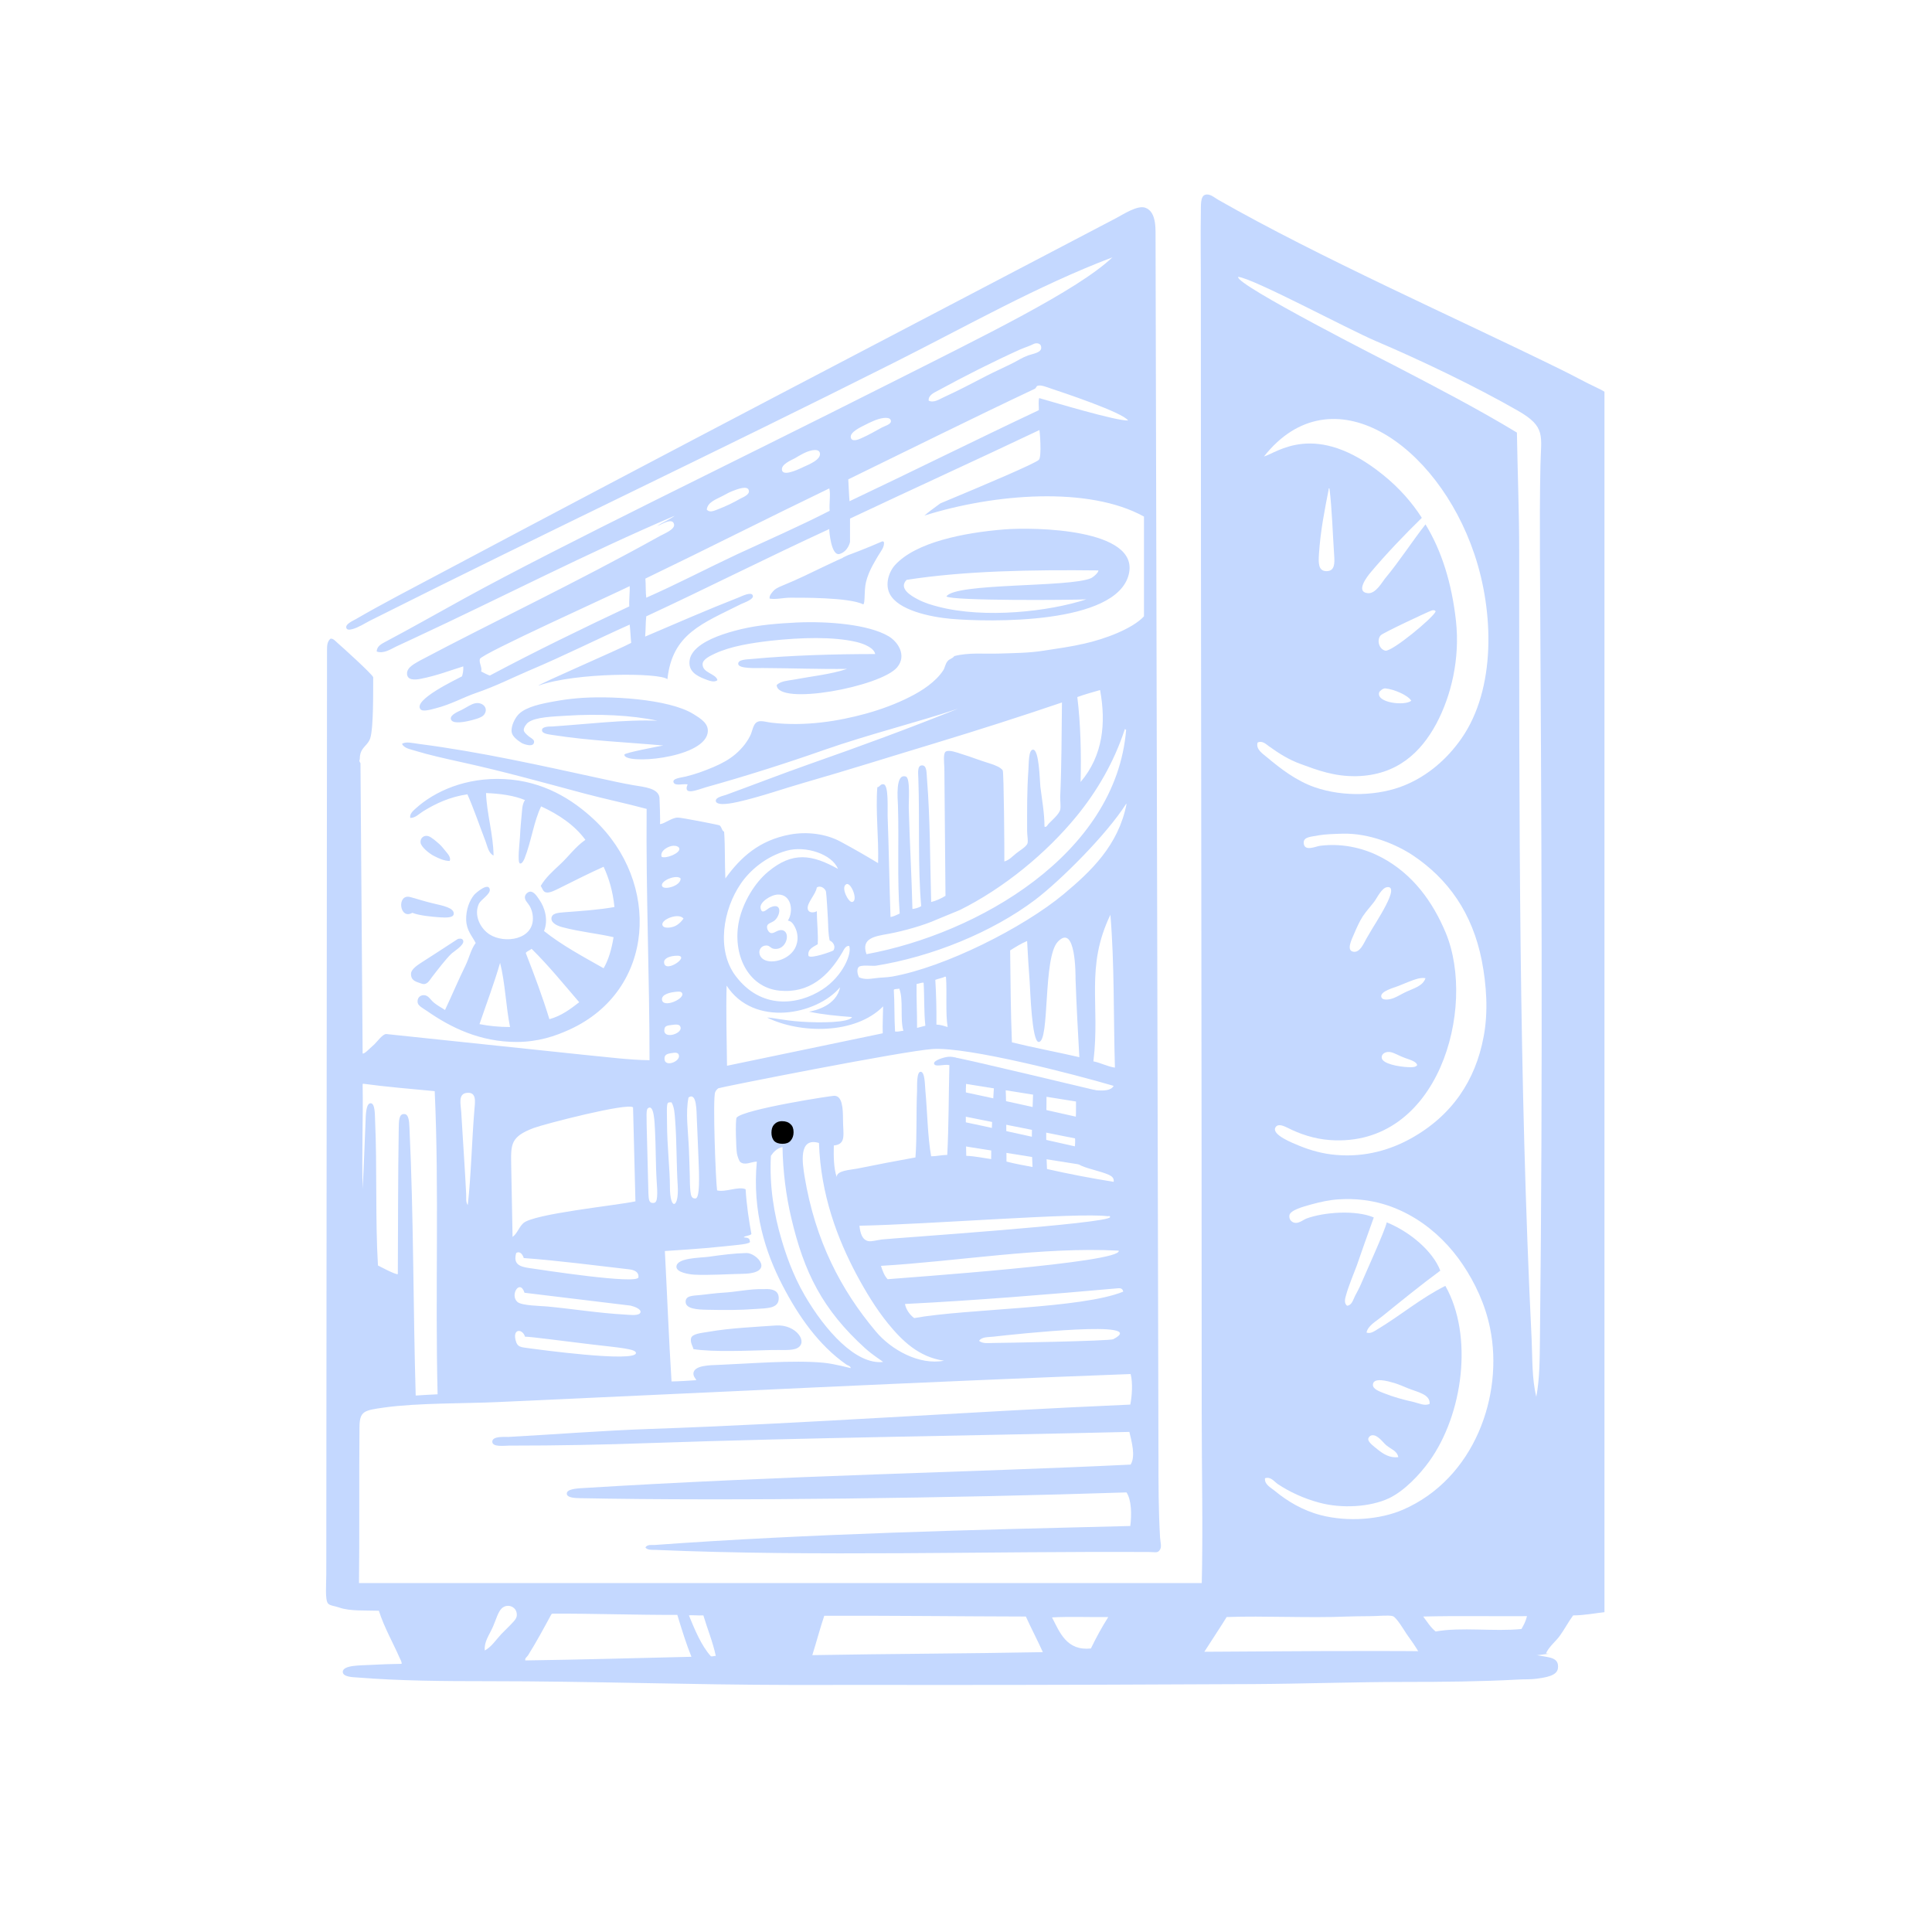 <svg xmlns="http://www.w3.org/2000/svg" xmlns:xlink="http://www.w3.org/1999/xlink" width="80" zoomAndPan="magnify" viewBox="0 0 60 60" height="80" preserveAspectRatio="xMidYMid meet" version="1.0"><defs><g/><clipPath id="4b1d59cd1e"><path d="M 10.078 6 L 49 6 L 49 52.5 L 10.078 52.5 Z M 10.078 6 " clip-rule="nonzero"/></clipPath><clipPath id="6f41d6a072"><path d="M 36 6 L 49.828 6 L 49.828 52 L 36 52 Z M 36 6 " clip-rule="nonzero"/></clipPath><clipPath id="91a44a32e6"><path d="M 10.078 49 L 39 49 L 39 50 L 10.078 50 Z M 10.078 49 " clip-rule="nonzero"/></clipPath></defs><g clip-path="url(#4b1d59cd1e)"><path fill="#c4d8ff" d="M 29.535 19.219 C 28.879 19.16 27.891 18.949 27.633 18.445 C 27.477 18.145 27.605 17.758 27.797 17.547 C 28.441 16.84 29.926 16.543 31.191 16.441 C 32.109 16.367 35.402 16.414 35.055 17.836 C 34.672 19.41 30.691 19.32 29.535 19.219 Z M 29.754 22.008 C 28.488 22.434 26.992 22.801 25.586 23.293 C 24.43 23.699 23.18 24.098 21.922 24.449 C 21.672 24.523 21.195 24.73 21.355 24.359 C 21.191 24.336 20.965 24.418 20.918 24.297 C 20.875 24.176 21.121 24.156 21.293 24.117 C 21.449 24.078 21.609 24.031 21.73 23.988 C 22.34 23.766 22.777 23.574 23.133 23.113 C 23.199 23.023 23.293 22.887 23.336 22.754 C 23.395 22.578 23.422 22.445 23.555 22.406 C 23.656 22.375 23.832 22.43 23.965 22.445 C 25.02 22.566 26.043 22.395 26.887 22.164 C 27.355 22.035 27.84 21.855 28.246 21.648 C 28.645 21.449 29.059 21.172 29.289 20.824 C 29.348 20.738 29.352 20.621 29.43 20.531 C 29.496 20.453 29.574 20.461 29.637 20.375 C 30.086 20.258 30.559 20.312 31.023 20.297 C 31.496 20.281 31.953 20.281 32.414 20.207 C 32.848 20.141 33.27 20.082 33.676 19.988 C 34.285 19.852 35.156 19.539 35.527 19.141 C 35.527 17.871 35.527 17.312 35.527 16.043 C 33.816 15.094 30.879 15.328 28.707 16.012 C 28.836 15.902 29.008 15.773 29.203 15.633 C 30.656 15.027 32.129 14.402 32.262 14.281 C 32.359 14.188 32.289 13.363 32.281 13.355 C 30.34 14.277 28.34 15.188 26.398 16.105 C 26.398 16.348 26.398 16.586 26.398 16.828 C 26.398 16.828 26.348 17.117 26.078 17.203 C 25.809 17.285 25.754 16.477 25.754 16.473 L 25.754 16.43 C 23.836 17.312 21.98 18.254 20.07 19.141 C 20.047 19.34 20.055 19.57 20.035 19.77 C 20.961 19.375 21.953 18.941 22.949 18.551 C 23.027 18.52 23.32 18.371 23.375 18.484 C 23.438 18.605 23.113 18.715 23.027 18.754 C 21.809 19.367 20.879 19.676 20.727 21.094 C 20.5 20.887 17.867 20.879 16.723 21.293 C 16.711 21.25 19.23 20.168 19.602 19.965 C 19.582 19.777 19.578 19.586 19.555 19.398 C 18.57 19.836 17.52 20.367 16.406 20.836 C 15.895 21.055 15.383 21.316 14.785 21.52 C 14.387 21.656 14.004 21.879 13.52 22 C 13.383 22.035 13.129 22.113 13.059 22.027 C 12.816 21.738 14.164 21.105 14.348 21.004 C 14.375 20.918 14.395 20.82 14.387 20.695 C 13.969 20.824 13.578 20.98 13.062 21.082 C 12.863 21.121 12.652 21.121 12.641 20.93 C 12.625 20.719 12.906 20.598 13.039 20.516 C 15.309 19.312 17.828 18.129 20.496 16.645 C 20.648 16.562 20.961 16.441 20.934 16.285 C 20.887 16.051 20.527 16.305 20.406 16.336 C 20.582 16.223 20.789 16.137 20.957 16.016 C 18.246 17.172 15.555 18.566 12.883 19.809 C 12.695 19.895 12.496 19.988 12.305 20.078 C 12.129 20.164 11.914 20.309 11.699 20.234 C 11.699 20.074 11.848 19.996 11.957 19.938 C 12.785 19.5 13.613 19.027 14.438 18.574 C 17.438 16.926 22.852 14.32 27.523 11.961 C 30.551 10.434 33.457 9.023 34.547 7.992 C 32.227 8.871 30 10.141 27.773 11.258 C 22.355 13.984 16.883 16.566 11.48 19.281 C 11.332 19.359 11.129 19.488 10.941 19.539 C 10.828 19.57 10.781 19.551 10.762 19.516 C 10.695 19.391 10.965 19.277 11.047 19.23 C 11.879 18.746 12.871 18.234 13.73 17.777 C 20.684 14.078 27.688 10.43 34.664 6.773 C 34.902 6.645 35.324 6.371 35.562 6.449 C 35.945 6.578 35.879 7.188 35.887 7.453 L 35.977 45.23 C 35.977 46.07 35.977 46.922 36.027 47.75 C 36.035 47.906 36.098 48.055 36 48.16 C 35.934 48.234 35.855 48.199 35.691 48.199 C 30.629 48.172 25.363 48.348 20.355 48.133 C 20.258 48.129 20.113 48.148 20.043 48.059 C 20.102 47.953 20.25 47.988 20.34 47.98 C 25.109 47.633 30.285 47.508 35.102 47.391 C 35.148 47.039 35.141 46.578 34.984 46.348 C 29.656 46.523 22.785 46.621 18.012 46.527 C 17.887 46.523 17.605 46.523 17.602 46.387 C 17.598 46.238 17.941 46.227 18.012 46.219 C 24.512 45.816 30.246 45.723 35.113 45.484 C 35.277 45.219 35.137 44.75 35.074 44.469 C 30.109 44.59 25.133 44.645 20.172 44.816 C 18.758 44.867 17.336 44.895 15.801 44.895 C 15.676 44.895 15.293 44.949 15.289 44.777 C 15.281 44.59 15.688 44.629 15.789 44.625 C 17.238 44.547 18.684 44.43 20.137 44.379 C 25.125 44.207 30.109 43.836 35.102 43.621 C 35.156 43.352 35.184 42.949 35.113 42.672 C 28.652 42.914 21.953 43.25 15.453 43.543 C 14.445 43.59 12.988 43.566 11.938 43.711 C 11.309 43.801 11.168 43.816 11.164 44.324 C 11.148 45.934 11.168 47.652 11.148 49.266 C 11.664 49.18 12.215 49.215 12.77 49.215 C 14.445 49.215 15.68 49.195 17.332 49.227 C 18.441 49.25 19.551 49.277 20.66 49.277 C 26.012 49.277 31.398 49.215 36.742 49.273 L 37.816 50.488 C 37.77 50.578 37.723 50.668 37.672 50.758 C 37.57 50.938 37.457 51.113 37.402 51.297 C 38.926 51.297 46.68 51.191 47.867 51.426 C 48.121 51.477 48.426 51.477 48.383 51.812 C 48.352 52.047 48 52.094 47.727 52.133 C 47.543 52.16 47.336 52.148 47.148 52.16 C 45.996 52.223 44.824 52.234 43.625 52.234 C 42.078 52.234 40.434 52.293 38.895 52.301 C 35.723 52.316 32.641 52.328 29.34 52.328 C 27.887 52.324 26.234 52.328 24.637 52.328 C 21.43 52.324 18.367 52.211 15.16 52.211 C 13.805 52.211 12.422 52.203 11.07 52.094 C 10.969 52.086 10.652 52.082 10.645 51.926 C 10.637 51.703 11.234 51.723 11.469 51.707 C 11.836 51.688 12.129 51.676 12.473 51.672 C 12.48 51.605 12.434 51.539 12.406 51.477 C 12.211 51.027 11.926 50.531 11.766 50.023 C 11.371 50.008 10.863 50.043 10.531 49.922 C 10.398 49.875 10.238 49.867 10.184 49.793 C 10.09 49.676 10.133 49.188 10.133 48.895 L 10.156 20.195 C 10.156 20.059 10.156 19.934 10.262 19.836 C 10.344 19.82 10.418 19.91 10.48 19.965 C 10.598 20.066 11.551 20.926 11.59 21.031 C 11.586 21.453 11.605 22.598 11.496 22.934 C 11.426 23.133 11.254 23.195 11.195 23.398 C 11.18 23.453 11.172 23.516 11.172 23.59 C 11.172 23.602 11.156 23.602 11.16 23.617 C 11.164 23.652 11.18 23.68 11.195 23.703 L 11.262 32.719 C 11.301 32.73 11.387 32.656 11.441 32.602 C 11.5 32.551 11.562 32.492 11.621 32.438 C 11.711 32.355 11.883 32.109 11.996 32.113 L 18.246 32.77 C 18.898 32.832 19.543 32.918 20.172 32.926 C 20.172 30.344 20.059 27.766 20.082 25.121 C 19.445 24.949 18.797 24.816 18.156 24.645 C 16.895 24.309 15.645 23.957 14.324 23.668 C 13.832 23.559 13.344 23.453 12.871 23.309 C 12.742 23.266 12.555 23.242 12.484 23.102 C 12.602 23.02 12.816 23.078 13 23.102 C 14.938 23.352 16.828 23.781 18.668 24.18 C 18.992 24.25 19.336 24.328 19.684 24.387 C 20.004 24.441 20.441 24.477 20.48 24.766 C 20.48 24.77 20.512 25.477 20.496 25.594 C 20.648 25.582 20.852 25.395 21.047 25.391 C 21.156 25.387 22.324 25.617 22.348 25.633 C 22.418 25.688 22.418 25.805 22.488 25.828 C 22.523 26.289 22.504 26.805 22.527 27.281 C 23.004 26.617 23.586 26.094 24.531 25.918 C 25.055 25.82 25.648 25.891 26.102 26.137 C 26.508 26.355 26.895 26.578 27.27 26.805 C 27.293 26.008 27.188 25.199 27.246 24.449 C 27.336 24.434 27.34 24.332 27.449 24.359 C 27.602 24.402 27.559 25.125 27.566 25.34 C 27.605 26.352 27.621 27.555 27.656 28.477 C 27.73 28.473 27.859 28.41 27.941 28.371 C 27.859 27.312 27.922 26.117 27.887 25.016 C 27.879 24.797 27.801 24.008 28.133 24.117 C 28.277 24.164 28.215 24.906 28.223 25.105 C 28.25 26.141 28.312 27.207 28.336 28.23 C 28.441 28.215 28.535 28.188 28.609 28.141 C 28.5 26.93 28.566 25.5 28.52 24.18 C 28.512 23.98 28.484 23.762 28.645 23.77 C 28.793 23.777 28.773 24.035 28.789 24.195 C 28.887 25.414 28.883 26.742 28.918 28.012 C 29.051 27.984 29.242 27.898 29.363 27.82 L 29.328 23.848 C 29.32 23.68 29.289 23.402 29.367 23.344 C 29.469 23.27 29.754 23.383 29.844 23.41 C 30.191 23.516 30.375 23.598 30.73 23.707 C 30.879 23.75 31.09 23.836 31.141 23.926 C 31.176 23.984 31.195 26.438 31.191 26.754 C 31.344 26.711 31.438 26.598 31.566 26.496 C 31.656 26.422 31.883 26.293 31.91 26.188 C 31.934 26.109 31.898 25.945 31.898 25.801 C 31.898 25.133 31.891 24.582 31.938 23.91 C 31.953 23.703 31.938 23.293 32.078 23.281 C 32.273 23.266 32.289 24.23 32.309 24.426 C 32.363 24.867 32.434 25.223 32.438 25.672 C 32.492 25.707 32.535 25.617 32.566 25.582 C 32.656 25.488 32.898 25.281 32.926 25.145 C 32.949 25.039 32.922 24.879 32.926 24.734 C 32.969 23.809 32.969 22.742 32.98 21.816 C 31.703 22.25 30.359 22.68 29.008 23.09 C 27.688 23.488 26.332 23.918 24.969 24.309 C 24.316 24.496 23.645 24.738 22.926 24.902 C 22.828 24.922 22.695 24.953 22.551 24.965 C 22.434 24.977 22.242 24.977 22.23 24.875 C 22.219 24.762 22.449 24.719 22.551 24.684 C 23.406 24.371 24.273 24.035 25.137 23.73 C 26.824 23.137 28.145 22.652 29.754 22.008 Z M 26.332 17.242 C 26.336 17.242 26.859 17.051 27.402 16.812 C 27.418 16.812 27.434 16.82 27.449 16.828 C 27.48 16.977 27.352 17.125 27.27 17.262 C 27.188 17.41 26.984 17.711 26.895 18.074 C 26.828 18.355 26.875 18.73 26.809 18.77 C 26.379 18.547 24.836 18.562 24.543 18.562 C 24.316 18.562 24.105 18.625 23.902 18.59 C 23.875 18.5 23.996 18.371 24.055 18.316 C 24.129 18.254 24.266 18.199 24.352 18.164 C 24.758 18 25.176 17.793 25.582 17.598 L 25.973 17.414 C 26.047 17.379 26.117 17.348 26.191 17.316 C 26.184 17.316 26.176 17.32 26.168 17.32 Z M 29.301 12.34 C 29.754 12.133 30.18 11.91 30.613 11.684 C 30.875 11.547 31.207 11.402 31.488 11.258 C 31.605 11.199 31.754 11.102 31.926 11.039 C 32.082 10.984 32.34 10.953 32.336 10.797 C 32.336 10.645 32.176 10.645 32.105 10.68 C 31.973 10.75 31.816 10.793 31.668 10.859 C 30.805 11.25 29.949 11.684 29.148 12.121 C 29.027 12.188 28.828 12.262 28.84 12.441 C 28.996 12.523 29.172 12.398 29.301 12.34 Z M 32.684 12.082 C 32.516 12.027 32.336 11.945 32.223 11.98 C 32.184 11.996 32.176 12.047 32.145 12.07 C 30.191 12.992 28.277 13.945 26.344 14.887 C 26.359 15.109 26.363 15.348 26.383 15.566 C 28.352 14.633 30.289 13.668 32.262 12.738 C 32.266 12.617 32.242 12.465 32.273 12.363 C 32.73 12.492 34.66 13.074 35.035 13.059 C 34.863 12.801 32.906 12.156 32.684 12.082 Z M 26.859 13.199 C 26.746 13.258 26.391 13.414 26.422 13.586 C 26.449 13.727 26.637 13.66 26.742 13.613 C 27.02 13.488 27.156 13.402 27.387 13.277 C 27.48 13.227 27.68 13.18 27.668 13.07 C 27.66 12.973 27.531 12.973 27.449 12.98 C 27.238 13.004 27.023 13.117 26.859 13.199 Z M 24.688 14.23 C 24.582 14.289 24.23 14.426 24.289 14.613 C 24.348 14.812 24.895 14.527 24.957 14.5 C 25.09 14.438 25.535 14.27 25.457 14.051 C 25.426 13.961 25.293 13.973 25.227 13.984 C 25.031 14.02 24.84 14.141 24.688 14.23 Z M 22.309 15.812 C 22.559 15.715 22.77 15.613 22.988 15.488 C 23.066 15.445 23.273 15.371 23.258 15.246 C 23.238 15.051 22.871 15.203 22.758 15.246 C 22.648 15.285 22.547 15.348 22.449 15.398 C 22.234 15.512 21.98 15.59 21.949 15.824 C 22.043 15.938 22.191 15.855 22.309 15.812 Z M 20.043 17.969 C 20.059 18.16 20.047 18.379 20.07 18.562 C 21.012 18.148 21.941 17.66 22.898 17.211 C 23.859 16.766 24.836 16.34 25.766 15.863 C 25.746 15.633 25.801 15.34 25.754 15.168 C 23.84 16.09 21.957 17.047 20.043 17.969 Z M 19.555 18.203 C 19.082 18.441 14.941 20.309 14.902 20.465 C 14.871 20.594 14.984 20.734 14.941 20.852 C 15.023 20.895 15.148 20.961 15.211 20.98 C 16.621 20.23 18.074 19.523 19.543 18.832 C 19.531 18.613 19.566 18.375 19.555 18.203 Z M 33.457 21.648 C 33.559 22.469 33.582 23.41 33.559 24.285 C 34.258 23.465 34.352 22.449 34.164 21.43 C 33.922 21.5 33.68 21.566 33.457 21.648 Z M 34.922 22.676 C 34.59 23.68 34.066 24.574 33.441 25.34 C 32.488 26.508 31.16 27.59 29.816 28.258 C 29.758 28.285 29.691 28.309 29.629 28.336 L 29.07 28.566 C 28.715 28.727 28.074 28.914 27.578 29.004 C 27.16 29.078 26.734 29.141 26.91 29.633 C 30.355 29 34.66 26.535 34.973 22.664 C 34.953 22.66 34.949 22.645 34.934 22.637 C 34.934 22.656 34.93 22.668 34.922 22.676 Z M 32.156 27.938 C 30.809 28.957 28.93 29.715 27.195 29.992 C 27.062 30.004 26.742 29.957 26.668 30.031 C 26.598 30.102 26.629 30.262 26.68 30.352 C 26.844 30.426 27.012 30.402 27.18 30.379 C 27.348 30.355 27.527 30.359 27.707 30.328 C 29.34 30.039 31.773 28.816 33.031 27.77 C 33.887 27.055 34.73 26.254 34.984 24.977 C 34.984 24.969 34.984 24.965 34.973 24.965 C 34.367 25.918 32.949 27.332 32.156 27.938 Z M 21.098 26.355 C 21.09 26.293 20.996 26.262 20.918 26.266 C 20.77 26.266 20.484 26.418 20.547 26.609 C 20.68 26.676 21.121 26.5 21.098 26.355 Z M 23.012 27.434 C 22.445 28.254 22.246 29.52 22.848 30.312 C 23.633 31.352 24.773 31.227 25.539 30.73 C 26.184 30.312 26.465 29.602 26.371 29.375 C 26.258 29.367 26.207 29.496 26.164 29.57 C 25.734 30.309 25.137 30.855 24.211 30.766 C 23.219 30.668 22.738 29.625 22.949 28.605 C 23.074 28.016 23.445 27.41 23.852 27.074 C 24.613 26.438 25.215 26.535 26.023 26.984 C 25.844 26.531 25.027 26.254 24.434 26.418 C 23.777 26.598 23.277 27.047 23.012 27.434 Z M 20.559 27.512 C 20.582 27.586 20.719 27.578 20.789 27.562 C 20.926 27.535 21.141 27.438 21.137 27.281 C 21.012 27.148 20.508 27.348 20.559 27.512 Z M 26.461 28.012 C 26.668 27.988 26.43 27.379 26.281 27.461 C 26.102 27.555 26.348 28.027 26.461 28.012 Z M 25.883 29.516 C 25.957 29.398 25.887 29.262 25.766 29.207 C 25.719 28.98 25.723 28.801 25.711 28.527 C 25.707 28.438 25.668 27.77 25.652 27.691 C 25.629 27.594 25.484 27.484 25.367 27.562 C 25.336 27.773 25.047 28.051 25.086 28.23 C 25.117 28.375 25.301 28.34 25.367 28.297 C 25.371 28.676 25.414 28.996 25.395 29.324 C 25.289 29.395 25.066 29.465 25.109 29.684 C 25.164 29.793 25.867 29.539 25.883 29.516 Z M 24.16 27.781 C 23.949 27.785 23.578 28.016 23.621 28.207 C 23.664 28.426 23.82 28.223 23.922 28.18 C 24.32 28.004 24.234 28.469 24.031 28.605 C 23.949 28.66 23.844 28.676 23.824 28.758 C 23.805 28.844 23.871 28.961 23.941 28.977 C 24.043 29 24.152 28.863 24.289 28.887 C 24.574 28.934 24.43 29.531 24.031 29.465 C 23.926 29.449 23.906 29.363 23.801 29.363 C 23.641 29.363 23.547 29.504 23.594 29.645 C 23.695 29.977 24.355 29.906 24.637 29.531 C 24.781 29.344 24.832 29.031 24.66 28.742 C 24.617 28.668 24.57 28.609 24.469 28.59 C 24.656 28.293 24.574 27.773 24.16 27.781 Z M 33.957 32.961 C 34.188 33.008 34.414 33.129 34.625 33.156 C 34.578 31.605 34.613 29.918 34.484 28.41 C 33.699 30.047 34.172 31.18 33.957 32.961 Z M 20.57 28.719 C 20.594 28.855 20.859 28.812 20.969 28.758 C 21.09 28.699 21.168 28.609 21.227 28.527 C 21.086 28.34 20.543 28.543 20.57 28.719 Z M 33.402 30.402 C 33.402 30.32 33.418 28.652 32.852 29.246 C 32.383 29.738 32.609 32.359 32.258 32.359 C 32.043 32.359 31.996 30.742 31.977 30.48 C 31.945 30.055 31.918 29.629 31.898 29.223 C 31.707 29.305 31.539 29.41 31.371 29.516 C 31.383 30.477 31.387 31.441 31.426 32.371 C 32.109 32.539 32.828 32.672 33.52 32.832 C 33.477 32.055 33.43 31.227 33.402 30.402 Z M 20.625 29.902 C 20.668 30.254 21.535 29.625 20.957 29.684 C 20.793 29.699 20.605 29.762 20.625 29.902 Z M 29.379 30.352 C 29.379 30.34 29.363 30.332 29.355 30.328 C 29.266 30.375 29.145 30.391 29.047 30.43 C 29.074 30.875 29.086 31.34 29.082 31.82 C 29.219 31.824 29.32 31.863 29.43 31.895 C 29.359 31.48 29.414 30.824 29.379 30.352 Z M 28.684 30.52 C 28.637 30.504 28.535 30.551 28.465 30.559 C 28.457 31.027 28.484 31.457 28.48 31.922 C 28.57 31.902 28.648 31.875 28.738 31.855 C 28.691 31.441 28.711 30.957 28.684 30.52 Z M 22.578 33.098 L 27.414 32.09 C 27.406 31.797 27.422 31.531 27.426 31.254 C 26.562 32.133 24.844 32.105 23.824 31.602 C 24 31.602 24.316 31.688 24.852 31.727 C 25.504 31.773 26.375 31.758 26.461 31.586 C 25.996 31.551 25.539 31.508 25.125 31.418 C 25.332 31.383 25.973 31.227 26.09 30.66 C 25.363 31.523 23.406 31.91 22.566 30.609 C 22.543 31.445 22.57 32.258 22.578 33.098 Z M 27.758 30.738 C 27.785 31.16 27.77 31.621 27.797 32.035 C 27.902 32.047 27.969 32.016 28.055 32.012 C 27.945 31.641 28.066 31.039 27.926 30.699 C 27.883 30.723 27.793 30.703 27.758 30.738 Z M 20.559 31.047 C 20.59 31.316 21.25 31.031 21.188 30.855 C 21.164 30.777 21.055 30.797 20.996 30.801 C 20.828 30.816 20.539 30.875 20.559 31.047 Z M 20.637 31.945 C 20.559 32.293 21.176 32.121 21.137 31.91 C 21.117 31.793 20.977 31.816 20.855 31.832 C 20.719 31.848 20.656 31.863 20.637 31.945 Z M 28.969 32.578 C 28.078 32.633 22.348 33.77 22.309 33.797 C 22.266 33.828 22.23 33.871 22.211 33.918 C 22.129 34.098 22.227 36.695 22.27 36.969 C 22.531 37.035 22.941 36.832 23.156 36.934 C 23.184 37.422 23.262 37.926 23.336 38.324 C 23.281 38.383 23.148 38.371 23.094 38.426 C 23.168 38.441 23.285 38.426 23.285 38.543 C 23.359 38.637 22.898 38.66 22.484 38.707 C 21.758 38.785 20.824 38.84 20.648 38.852 C 20.719 40.203 20.77 41.566 20.855 42.902 C 21.125 42.898 21.371 42.879 21.625 42.863 C 21.605 42.809 21.527 42.75 21.535 42.645 C 21.562 42.398 22.047 42.398 22.332 42.387 C 23.289 42.348 24.625 42.234 25.566 42.32 C 25.934 42.355 26.414 42.492 26.422 42.488 C 26.41 42.418 26.324 42.406 26.281 42.375 C 25.426 41.777 24.793 40.871 24.301 39.918 C 23.77 38.895 23.359 37.621 23.504 36.074 C 23.32 36.082 23.133 36.203 22.988 36.086 C 22.957 36.059 22.902 35.914 22.887 35.828 C 22.859 35.684 22.832 34.809 22.875 34.711 C 23.078 34.449 25.934 34.008 25.922 34.031 C 26.156 34.043 26.18 34.414 26.18 34.762 C 26.18 35.227 26.293 35.535 25.895 35.574 C 25.887 35.898 25.891 36.289 25.984 36.551 C 25.988 36.348 26.398 36.336 26.617 36.293 C 27.207 36.172 27.887 36.043 28.43 35.945 C 28.48 35.312 28.449 34.559 28.48 33.875 C 28.484 33.723 28.461 33.277 28.594 33.285 C 28.727 33.289 28.723 33.711 28.738 33.863 C 28.801 34.551 28.809 35.309 28.918 35.91 C 29.082 35.91 29.25 35.867 29.418 35.867 C 29.465 34.965 29.461 34.012 29.484 33.078 C 29.324 33.039 29.023 33.156 29.008 33.027 C 28.996 32.934 29.297 32.836 29.445 32.82 C 29.66 32.801 29.781 32.898 29.906 32.938 C 29.891 33.027 29.98 33.051 29.996 33.117 C 30.047 33.305 29.996 33.59 29.996 33.812 C 29.996 34.512 29.988 35.242 30.008 35.895 C 30.289 35.906 30.523 35.961 30.781 35.996 C 30.785 35.059 30.84 34.172 30.898 33.285 C 30.996 33.312 31.125 33.312 31.207 33.359 C 31.27 34.23 31.242 35.184 31.258 36.074 C 31.516 36.141 31.789 36.191 32.066 36.242 C 32.016 35.309 32.066 34.41 32.105 33.504 C 32.246 33.527 32.387 33.547 32.504 33.594 C 32.504 34.508 32.469 35.418 32.516 36.305 C 33.188 36.457 33.879 36.59 34.586 36.703 C 34.605 36.586 34.527 36.527 34.434 36.484 C 34.176 36.371 33.82 36.309 33.582 36.203 C 33.527 36.176 33.414 36.117 33.391 36.062 C 33.309 35.871 33.426 35.559 33.379 35.289 C 33.496 35.32 33.645 35.355 33.789 35.367 C 33.961 35.379 34.438 35.32 34.445 35.227 C 34.453 35.137 34.281 35.105 34.227 35.082 C 33.961 34.973 33.668 34.859 33.402 34.789 C 33.434 34.504 33.398 34.156 33.43 33.875 C 33.695 33.73 34.41 34.027 34.586 33.723 C 33.41 33.375 30.074 32.508 28.969 32.578 Z M 20.637 32.887 C 20.645 33.152 21.117 32.973 21.086 32.781 C 21.07 32.672 20.953 32.688 20.844 32.707 C 20.691 32.73 20.633 32.77 20.637 32.887 Z M 11.262 33.695 C 11.281 34.781 11.23 35.867 11.262 36.922 C 11.301 36.238 11.32 35.555 11.352 34.84 C 11.359 34.691 11.355 34.266 11.508 34.262 C 11.652 34.258 11.641 34.629 11.648 34.777 C 11.715 36.246 11.652 37.895 11.738 39.301 C 11.746 39.301 12.273 39.59 12.355 39.57 C 12.363 38.07 12.359 36.582 12.383 35.07 C 12.387 34.812 12.383 34.582 12.562 34.598 C 12.691 34.605 12.707 34.82 12.715 35.008 C 12.848 37.777 12.828 40.578 12.91 43.34 C 13.137 43.324 13.363 43.312 13.59 43.301 C 13.512 40.16 13.641 36.93 13.5 33.887 C 12.754 33.816 11.996 33.754 11.277 33.656 C 11.262 33.66 11.262 33.676 11.262 33.695 Z M 14.734 34.453 C 14.754 34.215 14.809 33.902 14.492 33.941 C 14.219 33.973 14.309 34.301 14.324 34.531 C 14.355 34.984 14.379 35.48 14.414 35.984 C 14.441 36.359 14.457 36.73 14.477 37.078 C 14.484 37.191 14.457 37.328 14.527 37.426 C 14.629 36.539 14.656 35.363 14.734 34.453 Z M 21.395 35.688 C 21.406 35.922 21.414 36.27 21.422 36.523 C 21.422 36.648 21.426 36.844 21.441 36.996 C 21.457 37.129 21.477 37.23 21.602 37.219 C 21.734 37.203 21.719 36.57 21.691 35.945 C 21.672 35.414 21.645 34.887 21.641 34.762 C 21.629 34.527 21.645 33.906 21.383 34.082 C 21.285 34.562 21.371 35.117 21.395 35.688 Z M 20.738 34.262 C 20.695 34.305 20.715 34.66 20.715 34.879 C 20.715 35.559 20.805 36.324 20.805 36.848 C 20.801 37.617 21.094 37.531 21.047 36.82 C 21.008 36.219 21.016 35.414 20.969 34.812 C 20.953 34.598 20.945 34.387 20.855 34.234 C 20.809 34.234 20.754 34.227 20.738 34.262 Z M 19.66 34.391 C 19.504 34.234 16.898 34.91 16.574 35.031 C 15.871 35.297 15.863 35.523 15.875 36.145 L 15.918 38.414 C 16.066 38.305 16.109 38.121 16.25 37.988 C 16.566 37.695 19.109 37.441 19.734 37.309 Z M 20.082 34.918 L 20.137 37.062 C 20.148 37.23 20.145 37.363 20.281 37.359 C 20.379 37.359 20.395 37.281 20.406 37.168 C 20.418 37.031 20.406 36.848 20.395 36.703 C 20.359 36.168 20.371 35.617 20.34 35.07 C 20.328 34.859 20.312 34.246 20.109 34.43 C 20.062 34.508 20.086 34.73 20.082 34.918 Z M 24.984 36.52 C 25.316 38.543 26.125 40.07 27.195 41.344 C 27.668 41.914 28.543 42.406 29.316 42.258 C 28.527 42.145 28.008 41.629 27.578 41.102 C 27.207 40.645 26.883 40.109 26.602 39.586 C 26.008 38.469 25.488 37.105 25.434 35.496 C 24.777 35.301 24.93 36.164 24.984 36.52 Z M 24.289 35.625 C 24.125 35.668 24.023 35.773 23.941 35.895 C 23.891 36.824 24.035 37.703 24.27 38.492 C 24.391 38.902 24.605 39.566 24.996 40.238 C 25.625 41.316 26.582 42.391 27.426 42.297 C 27.41 42.273 27.129 42.105 26.867 41.871 C 25.547 40.672 24.969 39.52 24.57 37.809 C 24.414 37.141 24.316 36.406 24.301 35.625 C 24.297 35.625 24.293 35.625 24.289 35.625 Z M 34.395 37.77 C 33.48 37.652 28.875 38.023 26.691 38.066 C 26.715 38.301 26.777 38.5 26.961 38.543 C 27.059 38.566 27.234 38.512 27.398 38.492 C 27.676 38.457 34.516 37.996 34.473 37.797 C 34.484 37.746 34.406 37.773 34.395 37.77 Z M 27.359 39.312 C 27.41 39.473 27.465 39.621 27.566 39.727 C 28.07 39.68 34.883 39.215 34.742 38.84 C 32.363 38.715 29.746 39.172 27.359 39.312 Z M 16.031 38.914 C 15.934 39.254 16.129 39.336 16.426 39.379 C 16.836 39.438 19.801 39.898 19.828 39.668 C 19.844 39.504 19.707 39.438 19.52 39.418 C 18.531 39.305 17.336 39.148 16.266 39.07 C 16.238 38.977 16.156 38.836 16.031 38.914 Z M 16.07 40.434 C 16.207 40.551 16.797 40.555 16.996 40.574 C 17.82 40.652 18.586 40.781 19.453 40.828 C 19.555 40.832 19.863 40.875 19.891 40.754 C 19.914 40.648 19.691 40.574 19.582 40.547 L 16.289 40.148 C 16.148 39.707 15.824 40.219 16.07 40.434 Z M 34.727 40.008 C 32.586 40.199 30.238 40.391 28.105 40.496 C 28.133 40.66 28.254 40.836 28.391 40.934 C 30.047 40.637 33.578 40.645 34.883 40.113 C 34.863 40.008 34.789 40.004 34.727 40.008 Z M 30.844 41.707 C 31.062 41.707 34.465 41.648 34.574 41.59 C 35.75 40.977 31.566 41.43 30.844 41.512 C 30.699 41.531 30.496 41.508 30.406 41.641 C 30.523 41.738 30.695 41.707 30.844 41.707 Z M 16.008 41.602 C 16.066 41.855 16.172 41.832 16.457 41.875 C 16.605 41.895 19.758 42.328 19.75 42.016 C 19.746 41.891 19.223 41.852 18.422 41.758 C 17.586 41.66 16.469 41.508 16.305 41.512 C 16.227 41.262 15.93 41.258 16.008 41.602 Z M 15.57 50.746 C 15.641 50.672 15.734 50.586 15.828 50.488 C 15.91 50.398 16.031 50.297 16.047 50.191 C 16.086 49.91 15.77 49.773 15.582 49.949 C 15.465 50.059 15.402 50.309 15.312 50.512 C 15.191 50.789 15.031 50.977 15.055 51.258 C 15.273 51.137 15.391 50.938 15.57 50.746 Z M 17.113 50.152 C 16.887 50.57 16.641 51.023 16.395 51.414 C 16.363 51.461 16.289 51.504 16.316 51.566 C 18.047 51.543 19.758 51.492 21.473 51.453 C 21.32 51.078 21.168 50.594 21.035 50.152 C 19.727 50.156 18.465 50.109 17.152 50.113 C 17.133 50.121 17.121 50.133 17.113 50.152 Z M 21.395 50.168 C 21.57 50.594 21.773 51.098 22.078 51.438 C 22.141 51.449 22.168 51.422 22.23 51.426 C 22.133 50.977 21.969 50.59 21.844 50.168 C 21.672 50.176 21.465 50.152 21.395 50.168 Z M 25.227 51.402 C 27.602 51.359 30.016 51.355 32.387 51.309 C 32.234 50.969 32.027 50.574 31.859 50.203 C 29.777 50.199 27.723 50.172 25.598 50.18 C 25.465 50.574 25.355 50.996 25.227 51.402 Z M 33.879 51.195 C 34.043 50.855 34.223 50.527 34.418 50.219 C 33.84 50.227 33.227 50.199 32.672 50.23 C 32.914 50.703 33.129 51.273 33.879 51.195 Z M 21.535 41.898 C 21.52 41.816 21.43 41.695 21.461 41.562 C 21.492 41.418 21.785 41.398 22.012 41.359 C 22.648 41.246 23.48 41.207 24.094 41.164 C 24.73 41.121 25.117 41.695 24.75 41.871 C 24.586 41.953 24.242 41.918 23.965 41.926 C 23.242 41.945 22.148 41.996 21.535 41.898 Z M 23.734 40.035 C 23.969 40.02 24.18 40.07 24.184 40.305 C 24.195 40.648 23.816 40.625 23.453 40.652 C 22.973 40.688 22.535 40.688 21.973 40.676 C 21.672 40.672 21.297 40.652 21.293 40.434 C 21.289 40.23 21.508 40.242 21.781 40.215 C 21.992 40.191 22.227 40.16 22.422 40.148 C 22.871 40.125 23.277 40.023 23.711 40.035 C 23.719 40.035 23.727 40.035 23.734 40.035 Z M 23.078 39.559 C 22.668 39.566 22 39.609 21.562 39.586 C 21.375 39.574 21.02 39.512 21.008 39.352 C 20.988 39.059 21.738 39.066 22 39.031 C 22.445 38.969 22.805 38.922 23.184 38.914 C 23.504 38.91 24.09 39.539 23.078 39.559 Z M 14.234 29.156 C 14.316 29.141 14.375 29.156 14.387 29.223 C 14.414 29.359 14.078 29.559 14.016 29.621 C 13.855 29.773 13.594 30.113 13.41 30.352 C 13.336 30.449 13.258 30.609 13.09 30.547 C 12.949 30.492 12.746 30.469 12.766 30.223 C 12.781 30.09 12.984 29.961 13.074 29.902 C 13.457 29.66 13.844 29.402 14.207 29.168 C 14.219 29.164 14.219 29.16 14.234 29.156 Z M 12.805 28.348 C 12.402 28.582 12.312 27.746 12.742 27.859 C 12.926 27.906 13.172 27.992 13.477 28.062 C 13.719 28.121 14.117 28.188 14.09 28.387 C 14.078 28.508 13.844 28.5 13.656 28.488 C 13.391 28.469 13.02 28.434 12.805 28.348 Z M 13.965 26.738 C 13.801 26.738 13.633 26.664 13.461 26.574 C 13.316 26.496 13.086 26.305 13.062 26.176 C 13.039 26.031 13.164 25.922 13.309 25.969 C 13.402 26 13.543 26.125 13.641 26.211 C 13.715 26.277 13.785 26.367 13.848 26.445 C 13.922 26.531 14.012 26.645 13.965 26.738 Z M 13.82 31.367 C 14.035 30.914 14.23 30.445 14.453 29.992 C 14.574 29.746 14.621 29.488 14.773 29.285 C 14.656 29.059 14.488 28.898 14.477 28.566 C 14.469 28.25 14.582 27.965 14.723 27.793 C 14.77 27.734 15.176 27.383 15.211 27.625 C 15.23 27.77 14.941 27.934 14.875 28.062 C 14.707 28.414 14.91 28.828 15.199 29.016 C 15.664 29.32 16.605 29.191 16.547 28.461 C 16.539 28.348 16.504 28.227 16.445 28.129 C 16.395 28.043 16.277 27.949 16.305 27.832 C 16.32 27.762 16.402 27.691 16.469 27.691 C 16.59 27.688 16.684 27.848 16.754 27.949 C 16.91 28.172 17.039 28.559 16.895 28.914 C 17.453 29.359 18.105 29.707 18.746 30.07 C 18.902 29.801 18.996 29.469 19.055 29.105 C 18.547 28.988 18.004 28.938 17.473 28.797 C 17.336 28.762 17.125 28.68 17.125 28.527 C 17.129 28.355 17.34 28.348 17.512 28.332 C 18.039 28.293 18.617 28.254 19.082 28.168 C 19.035 27.688 18.914 27.281 18.746 26.918 C 18.316 27.109 17.836 27.352 17.359 27.59 C 17.238 27.648 17.074 27.738 16.961 27.715 C 16.859 27.695 16.844 27.586 16.793 27.512 C 16.945 27.254 17.164 27.059 17.383 26.855 C 17.656 26.605 17.867 26.297 18.18 26.082 C 17.84 25.621 17.355 25.297 16.805 25.043 C 16.574 25.52 16.504 26.121 16.289 26.664 C 16.273 26.699 16.215 26.836 16.148 26.816 C 16.059 26.789 16.141 26.148 16.148 25.992 C 16.16 25.711 16.188 25.453 16.215 25.145 C 16.223 25.039 16.246 24.926 16.305 24.848 C 15.969 24.707 15.555 24.648 15.094 24.629 C 15.117 25.273 15.32 25.914 15.328 26.57 C 15.168 26.492 15.141 26.289 15.082 26.137 C 14.902 25.668 14.719 25.129 14.516 24.668 C 13.965 24.75 13.543 24.949 13.141 25.195 C 13.016 25.273 12.902 25.402 12.742 25.402 C 12.711 25.289 12.824 25.184 12.895 25.121 C 13.5 24.566 14.477 24.137 15.66 24.195 C 16.871 24.254 17.777 24.824 18.449 25.453 C 20.523 27.398 20.363 30.75 17.691 31.973 C 17.23 32.184 16.711 32.355 16.059 32.359 C 14.902 32.363 13.984 31.902 13.258 31.395 C 13.168 31.332 12.992 31.242 12.973 31.148 C 12.945 31.012 13.031 30.902 13.164 30.906 C 13.309 30.906 13.367 31.055 13.488 31.148 C 13.605 31.242 13.727 31.301 13.82 31.367 Z M 16.508 29.465 C 16.457 29.516 16.371 29.535 16.328 29.594 C 16.59 30.266 16.844 30.941 17.062 31.652 C 17.441 31.547 17.715 31.336 17.988 31.125 C 17.504 30.562 17.035 29.984 16.508 29.465 Z M 14.891 31.805 C 15.18 31.863 15.496 31.895 15.84 31.895 C 15.711 31.258 15.688 30.516 15.531 29.902 C 15.34 30.559 15.105 31.176 14.891 31.805 Z M 14.762 21.84 C 14.98 21.797 15.191 21.988 15.031 22.199 C 14.957 22.297 14.688 22.359 14.527 22.395 C 14.348 22.434 14.016 22.484 14 22.316 C 13.992 22.195 14.23 22.098 14.336 22.047 C 14.492 21.969 14.625 21.867 14.762 21.84 Z M 20.598 23.152 C 19.465 23.051 18.316 23.004 17.203 22.832 C 17.043 22.805 16.832 22.793 16.832 22.676 C 16.828 22.555 17.09 22.562 17.141 22.562 C 18.113 22.5 19.473 22.336 20.418 22.383 C 19.605 22.207 18.582 22.164 17.59 22.227 C 17.168 22.254 16.637 22.266 16.406 22.434 C 16.348 22.473 16.266 22.59 16.266 22.664 C 16.262 22.73 16.34 22.797 16.406 22.855 C 16.449 22.898 16.582 22.957 16.586 23.023 C 16.598 23.242 16.246 23.102 16.199 23.074 C 16.086 23 15.914 22.879 15.891 22.742 C 15.859 22.543 16.008 22.27 16.125 22.164 C 16.355 21.949 16.812 21.852 17.242 21.777 C 17.457 21.738 17.676 21.707 17.898 21.688 C 18.871 21.594 20.777 21.699 21.535 22.176 C 21.766 22.32 22.039 22.48 21.973 22.781 C 21.797 23.57 19.355 23.754 19.391 23.434 C 19.395 23.379 20.445 23.18 20.598 23.152 Z M 24.121 21.273 C 24.246 21.152 24.453 21.141 24.637 21.109 C 25.191 21.004 25.816 20.941 26.305 20.773 C 25.504 20.785 24.555 20.75 23.684 20.746 C 23.496 20.746 22.938 20.773 22.926 20.621 C 22.914 20.477 23.195 20.48 23.348 20.465 C 24.543 20.352 25.93 20.312 27.18 20.312 C 27.145 20.125 26.844 19.996 26.602 19.938 C 25.871 19.766 24.875 19.797 23.941 19.898 C 23.332 19.969 22.703 20.066 22.203 20.297 C 22.055 20.367 21.824 20.477 21.82 20.621 C 21.809 20.902 22.23 20.914 22.281 21.121 C 22.184 21.211 22.004 21.133 21.871 21.082 C 21.625 20.984 21.352 20.836 21.422 20.477 C 21.449 20.332 21.555 20.203 21.652 20.117 C 21.973 19.836 22.516 19.66 23.016 19.539 C 23.578 19.406 24.141 19.363 24.75 19.332 C 25.727 19.289 26.969 19.391 27.594 19.758 C 27.887 19.93 28.168 20.355 27.863 20.723 C 27.355 21.332 24.129 21.93 24.121 21.273 Z M 28.156 18.008 C 27.898 18.27 28.285 18.5 28.504 18.613 C 28.734 18.734 28.938 18.789 29.148 18.844 C 30.582 19.215 32.57 18.996 33.738 18.613 C 33.305 18.637 29.559 18.664 29.391 18.523 C 29.676 18.094 33.195 18.25 33.879 17.957 C 33.961 17.922 34.129 17.766 34.109 17.715 C 32.051 17.691 29.957 17.727 28.156 18.008 Z M 28.156 18.008 " fill-opacity="1" fill-rule="evenodd"/></g><g clip-path="url(#6f41d6a072)"><path fill="#c4d8ff" d="M 36.742 49.273 L 37.402 51.297 C 37.457 51.207 38.047 50.309 38.094 50.219 C 39.246 50.176 40.625 50.254 41.848 50.203 C 41.996 50.199 42.301 50.191 42.578 50.191 C 42.801 50.191 43.117 50.152 43.254 50.191 C 43.371 50.227 43.617 50.648 43.684 50.746 C 43.832 50.953 43.953 51.121 44.07 51.324 C 44.07 51.324 44.949 51.789 48.102 51.359 C 48.07 51.359 48.039 51.355 48.012 51.348 C 48.109 51.129 48.316 50.98 48.453 50.785 C 48.594 50.586 48.707 50.371 48.855 50.168 C 49.23 50.164 49.535 50.098 49.875 50.062 C 49.879 50.051 49.883 50.039 49.887 50.027 L 49.887 48.922 C 49.887 42.891 49.887 36.84 49.887 30.805 C 49.887 25.078 49.859 19.316 49.859 13.523 C 49.859 13.477 49.859 13.43 49.859 13.383 C 49.859 12.961 49.859 12.559 49.859 12.184 C 49.789 12.137 49.699 12.09 49.629 12.059 C 49.195 11.855 48.832 11.648 48.453 11.465 C 45.102 9.82 41.004 8.012 37.836 6.207 C 37.711 6.137 37.574 6 37.422 6.051 C 37.277 6.102 37.297 6.371 37.293 6.645 C 37.281 7.348 37.293 8.02 37.293 8.664 C 37.293 20.395 37.32 32.125 37.32 43.852 C 37.32 45.66 37.363 47.477 37.32 49.277 C 37.129 49.277 36.934 49.273 36.742 49.273 Z M 47.824 41.59 C 47.918 33.426 47.871 25.438 47.824 17.262 C 47.82 16.367 47.82 15.34 47.84 14.449 C 47.859 13.527 48.016 13.262 47.152 12.762 C 45.809 11.992 44.141 11.195 42.723 10.59 C 41.836 10.211 38.926 8.645 38.453 8.598 C 38.324 8.824 43.242 11.32 43.297 11.348 C 44.602 12.027 45.91 12.707 47.109 13.434 C 47.129 14.66 47.18 15.902 47.18 17.148 C 47.18 25.258 47.168 33.484 47.566 41.59 C 47.594 42.191 47.57 42.797 47.711 43.379 C 47.82 42.801 47.816 42.191 47.824 41.59 Z M 39.34 23.512 C 39.773 23.875 40.258 24.25 40.832 24.449 C 41.73 24.762 42.832 24.715 43.625 24.387 C 44.355 24.086 44.949 23.562 45.387 22.934 C 46.465 21.387 46.391 18.992 45.789 17.211 C 44.637 13.781 41.352 11.52 39.254 14.176 C 39.637 14.082 40.84 13.031 42.965 14.758 C 43.453 15.152 43.859 15.613 44.156 16.082 C 43.613 16.613 43.062 17.188 42.566 17.777 C 42.465 17.898 42.082 18.383 42.48 18.422 C 42.723 18.445 42.922 18.078 43.008 17.973 C 43.473 17.414 43.844 16.828 44.27 16.285 C 44.773 17.105 45.086 18.117 45.215 19.27 C 45.348 20.461 45.066 21.617 44.602 22.484 C 44.133 23.352 43.395 24.078 42.121 24.105 C 41.434 24.117 40.902 23.914 40.402 23.73 C 40.012 23.59 39.711 23.391 39.414 23.18 C 39.32 23.113 39.199 22.988 39.055 23.062 C 38.996 23.273 39.215 23.406 39.34 23.512 Z M 41.262 15.207 C 41.137 15.844 41.008 16.484 40.961 17.211 C 40.945 17.469 40.934 17.734 41.191 17.738 C 41.461 17.742 41.449 17.477 41.434 17.25 C 41.387 16.562 41.367 15.805 41.289 15.18 C 41.289 15.172 41.289 15.164 41.273 15.168 C 41.258 15.172 41.262 15.188 41.262 15.207 Z M 44.457 18.961 C 44.344 19 42.965 19.645 42.879 19.73 C 42.75 19.871 42.824 20.164 43.023 20.207 C 43.223 20.25 44.516 19.18 44.586 18.988 C 44.551 18.934 44.496 18.949 44.457 18.961 Z M 43.023 21.379 C 42.949 21.371 42.852 21.461 42.836 21.492 C 42.711 21.828 43.633 21.93 43.828 21.762 C 43.727 21.59 43.285 21.402 43.023 21.379 Z M 40.961 25.941 C 40.734 25.988 40.469 25.98 40.488 26.188 C 40.512 26.461 40.875 26.277 41.004 26.266 C 41.77 26.172 42.445 26.379 42.922 26.637 C 43.871 27.148 44.492 27.992 44.902 28.977 C 45.859 31.297 44.684 35.645 41.305 35.406 C 40.809 35.371 40.355 35.211 40 35.031 C 39.879 34.973 39.695 34.879 39.613 35.008 C 39.469 35.238 40.16 35.504 40.359 35.586 C 40.703 35.727 41.098 35.836 41.492 35.867 C 42.426 35.949 43.211 35.688 43.797 35.367 C 45.105 34.648 45.824 33.539 46.074 32.203 C 46.227 31.414 46.16 30.57 46.02 29.84 C 45.727 28.348 44.969 27.293 43.871 26.559 C 43.367 26.227 42.527 25.867 41.691 25.891 C 41.445 25.898 41.156 25.906 40.961 25.941 Z M 42.68 28 C 42.574 28.141 42.426 28.301 42.32 28.461 C 42.219 28.621 42.141 28.793 42.051 29.004 C 41.969 29.191 41.812 29.512 42.02 29.555 C 42.234 29.602 42.352 29.293 42.438 29.145 C 42.629 28.805 42.852 28.48 43.039 28.117 C 43.082 28.031 43.359 27.516 43.082 27.551 C 42.91 27.57 42.773 27.875 42.68 28 Z M 44.039 30.391 C 43.867 30.434 43.664 30.527 43.426 30.621 C 43.285 30.676 42.879 30.781 42.895 30.945 C 42.91 31.086 43.152 31.047 43.281 30.996 C 43.395 30.953 43.547 30.859 43.641 30.816 C 43.906 30.688 44.184 30.629 44.27 30.379 C 44.215 30.367 44.121 30.371 44.039 30.391 Z M 43.641 32.859 C 43.484 32.805 43.328 32.711 43.211 32.68 C 43.043 32.637 42.898 32.723 42.91 32.848 C 42.926 33.039 43.445 33.129 43.727 33.141 C 43.84 33.148 43.969 33.148 44.012 33.078 C 43.988 32.969 43.809 32.918 43.641 32.859 Z M 39.586 46.297 C 39.98 46.621 40.449 46.906 41.02 47.055 C 41.867 47.273 42.863 47.191 43.566 46.887 C 45.793 45.922 46.699 43.332 46.277 41.254 C 46.125 40.504 45.805 39.836 45.43 39.277 C 45.055 38.715 44.555 38.211 43.969 37.848 C 43.383 37.488 42.613 37.184 41.59 37.246 C 41.301 37.262 41.012 37.324 40.703 37.41 C 40.496 37.469 40.066 37.578 40.043 37.746 C 40.027 37.875 40.117 37.969 40.23 37.977 C 40.352 37.988 40.492 37.875 40.559 37.848 C 41.105 37.641 42.105 37.57 42.664 37.809 L 42.352 38.684 C 42.277 38.891 42.211 39.098 42.137 39.301 C 42.023 39.605 41.887 39.922 41.805 40.215 C 41.777 40.312 41.727 40.469 41.836 40.551 C 41.988 40.535 42.023 40.359 42.078 40.254 C 42.141 40.133 42.211 40.008 42.266 39.879 C 42.398 39.562 43.016 38.215 43.066 37.961 C 43.789 38.254 44.5 38.859 44.73 39.461 C 44.145 39.891 43.477 40.434 42.922 40.883 C 42.742 41.031 42.484 41.164 42.438 41.383 C 42.559 41.434 42.691 41.336 42.781 41.281 C 43.496 40.852 44.133 40.309 44.887 39.934 C 45.762 41.484 45.438 43.922 44.387 45.383 C 44.086 45.801 43.613 46.301 43.141 46.527 C 42.555 46.805 41.668 46.855 40.977 46.668 C 40.477 46.535 40.043 46.328 39.684 46.09 C 39.574 46.016 39.461 45.844 39.285 45.91 C 39.266 46.105 39.465 46.195 39.586 46.297 Z M 43.742 43.121 C 43.605 43.066 43.461 43 43.309 42.953 C 43.113 42.895 42.645 42.758 42.637 43.004 C 42.633 43.145 42.852 43.215 42.965 43.262 C 43.293 43.391 43.566 43.465 43.914 43.543 C 44.07 43.582 44.25 43.672 44.398 43.598 C 44.422 43.305 44.027 43.234 43.742 43.121 Z M 43.051 44.883 C 42.945 44.793 42.785 44.551 42.609 44.574 C 42.547 44.582 42.488 44.645 42.492 44.703 C 42.504 44.801 42.664 44.918 42.781 45.012 C 42.965 45.16 43.164 45.285 43.426 45.254 C 43.387 45.055 43.207 45.012 43.051 44.883 Z M 44.199 50.203 C 44.32 50.363 44.426 50.539 44.586 50.668 C 45.375 50.523 46.406 50.676 47.25 50.59 C 47.32 50.469 47.387 50.344 47.422 50.191 C 46.352 50.199 45.246 50.176 44.199 50.203 Z M 44.199 50.203 " fill-opacity="1" fill-rule="evenodd"/></g><path fill="#c4d8ff" d="M 34.027 33.859 C 34.027 33.859 29.922 32.875 29.684 32.848 C 29.445 32.82 29.738 33.203 29.738 33.203 L 29.867 33.641 L 33.965 34.297 Z M 34.027 33.859 " fill-opacity="1" fill-rule="evenodd"/><path fill="#c4d8ff" d="M 34.793 35.918 C 34.793 35.918 29.918 34.816 29.633 34.785 C 29.352 34.75 29.699 35.141 29.699 35.141 L 29.852 35.582 L 34.723 36.355 Z M 34.805 34.992 C 34.805 34.992 29.93 33.891 29.648 33.859 C 29.363 33.824 29.711 34.215 29.711 34.215 L 29.863 34.656 L 34.797 35.633 Z M 34.805 34.992 " fill-opacity="1" fill-rule="evenodd"/><path fill="#c4d8ff" d="M 46.594 48.578 C 46.594 48.578 46.426 45.172 46.566 45.117 C 46.707 45.066 47.016 47.676 46.594 48.578 Z M 46.594 48.578 " fill-opacity="1" fill-rule="evenodd"/><g clip-path="url(#91a44a32e6)"><path fill="#c4d8ff" d="M 10.949 49.164 L 38.953 49.164 L 38.953 49.82 L 10.949 49.82 Z M 10.949 49.164 " fill-opacity="1" fill-rule="evenodd"/></g><g fill="#000000" fill-opacity="1"><g transform="translate(23.77, 35.475)"><g><path d="M 0.531 0.047 C 0.414 0.047 0.328 0.016 0.266 -0.047 C 0.211 -0.117 0.188 -0.203 0.188 -0.297 C 0.188 -0.398 0.211 -0.484 0.266 -0.547 C 0.328 -0.617 0.41 -0.656 0.516 -0.656 C 0.629 -0.656 0.719 -0.625 0.781 -0.562 C 0.844 -0.508 0.875 -0.426 0.875 -0.312 C 0.875 -0.207 0.844 -0.117 0.781 -0.047 C 0.727 0.016 0.645 0.047 0.531 0.047 Z M 0.531 0.047 "/></g></g></g></svg>